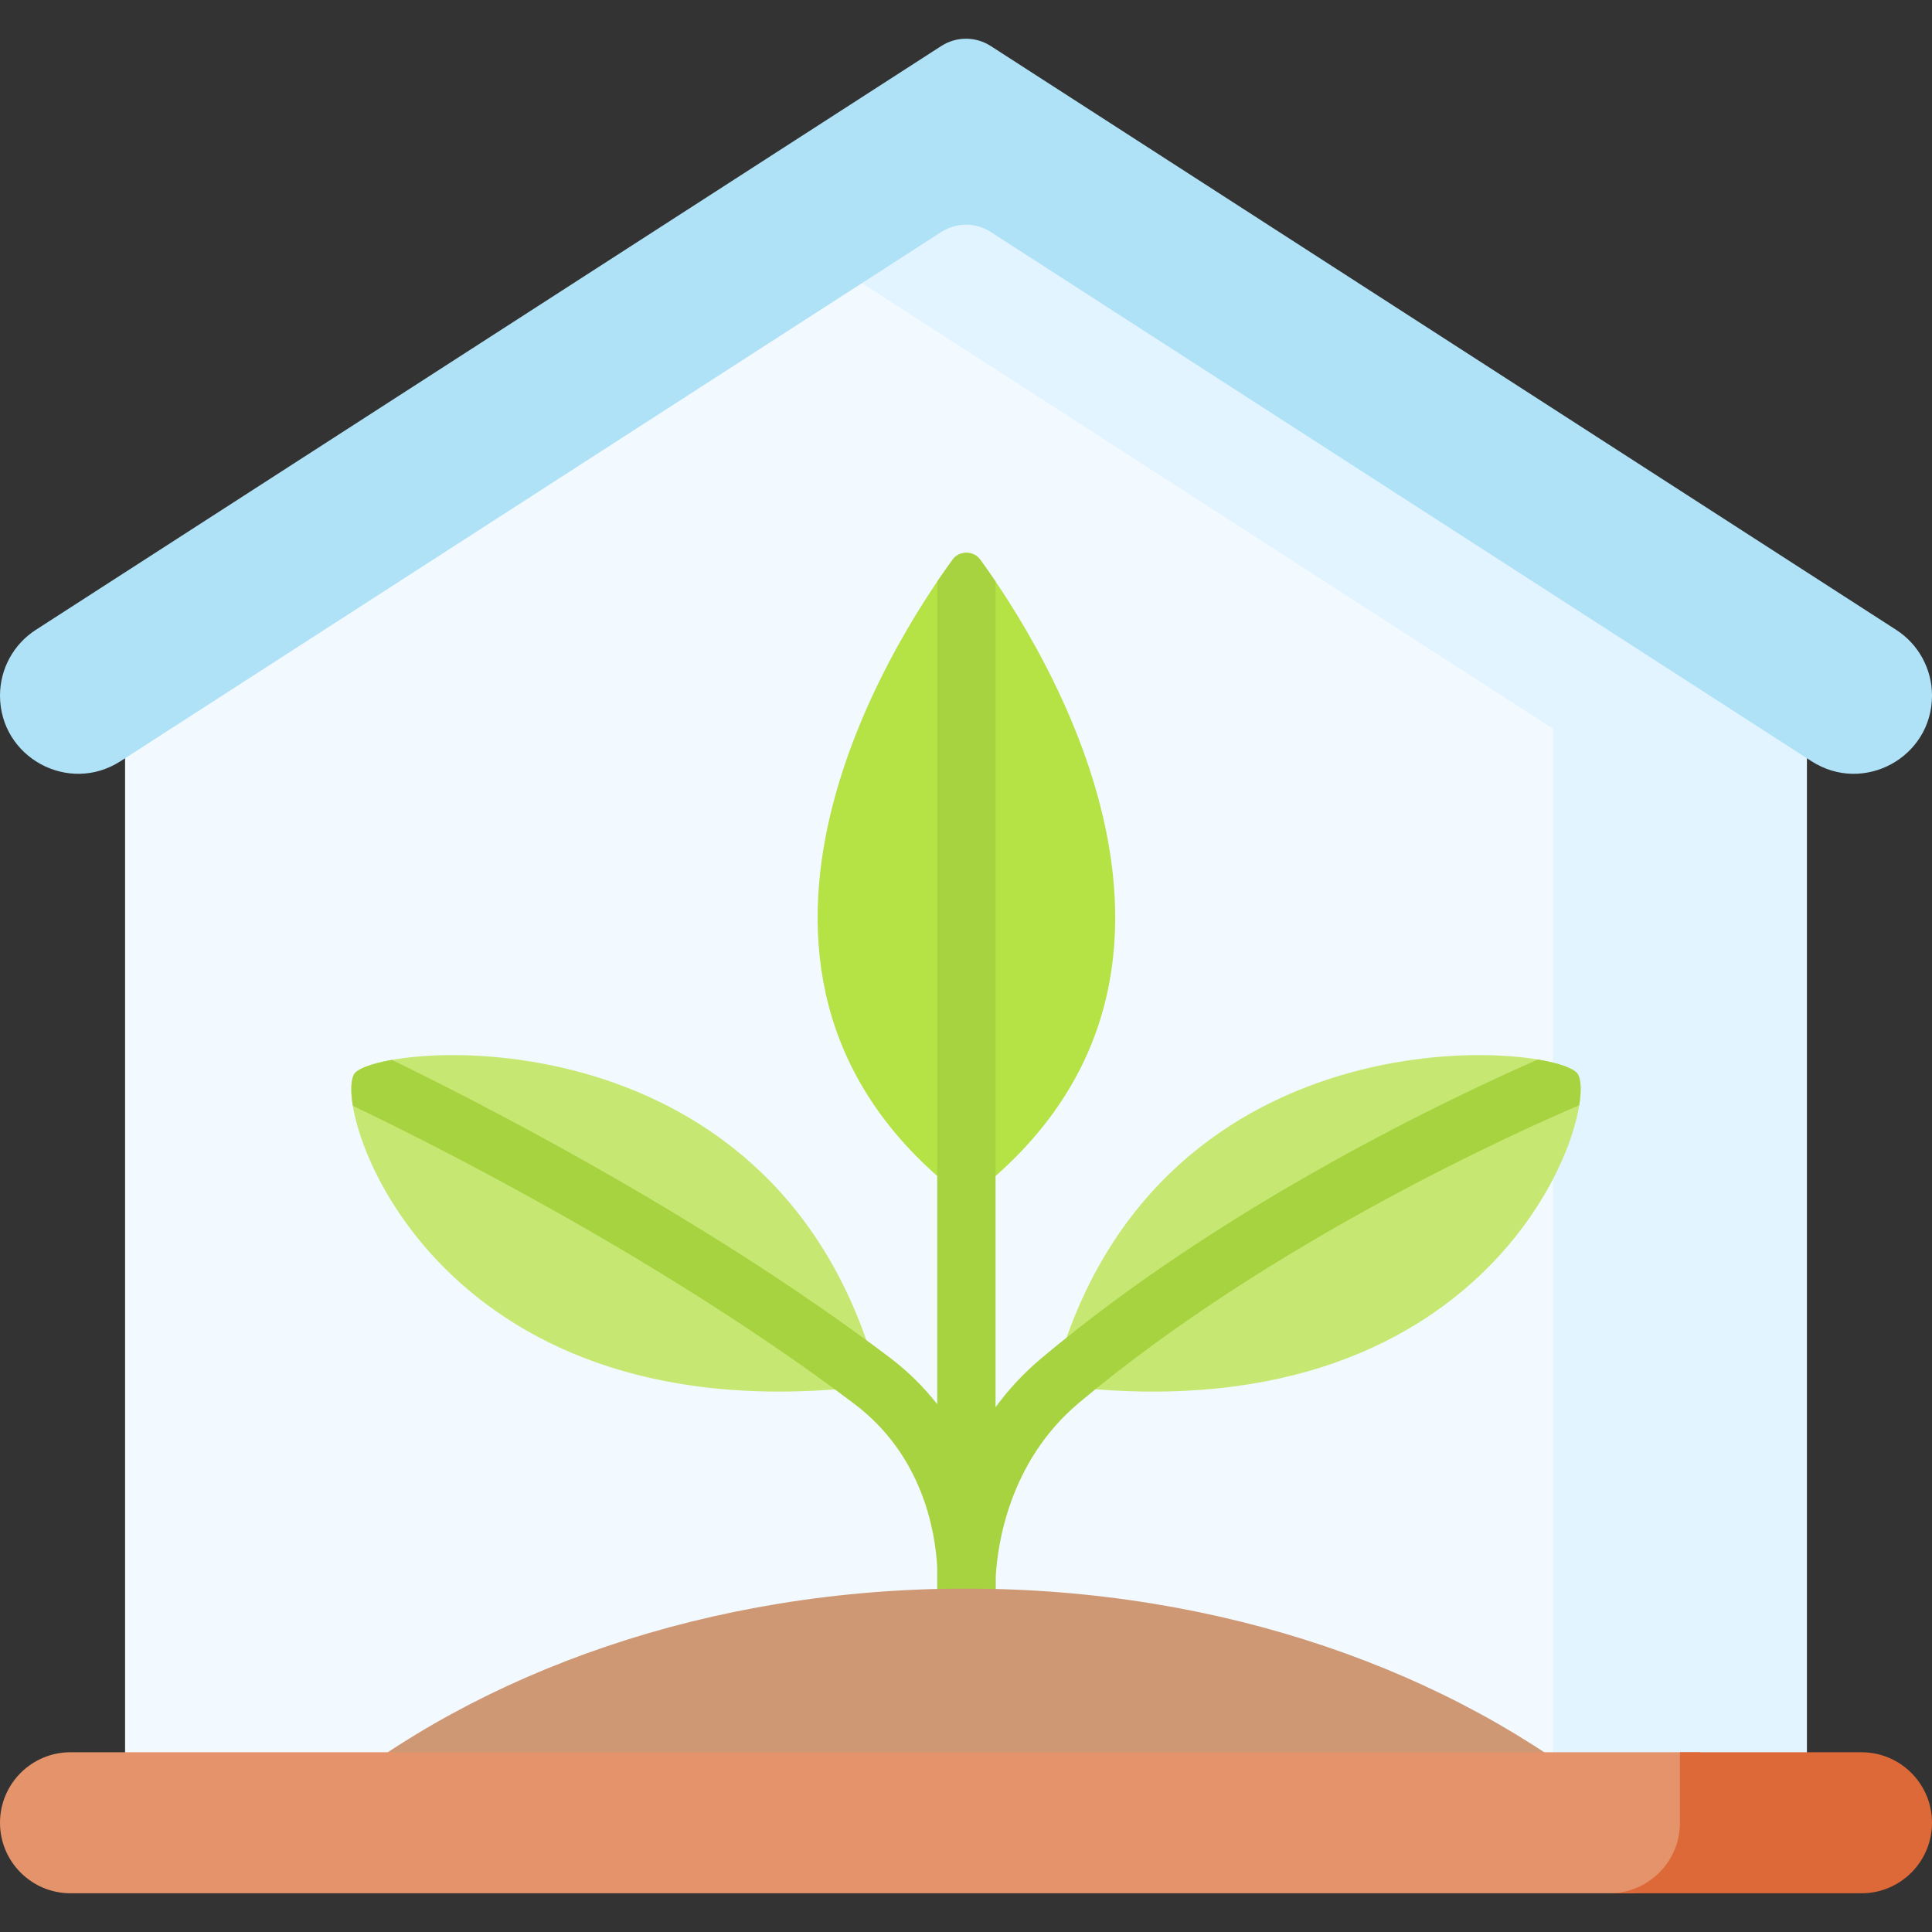 <svg id="Capa_1" enable-background="new 0 0 512 512" height="512" viewBox="0 0 512 512" width="512" xmlns="http://www.w3.org/2000/svg"><rect x="0" y="0" width="512" height="512" fill="#333333" stroke="none"/><g><g><g><g><g><g><path d="m425.455 193.106-205.177-132.299h-13.907l-173.224 111.696v310.376h392.308z" fill="#f2f9ff"/><path d="m256 28.806-49.629 32.001 205.177 132.299v289.773h67.305v-310.376z" fill="#e2f4ff"/><path d="m0 184.325c0 16.397 18.151 26.29 31.931 17.404l217.519-140.256c3.988-2.572 9.112-2.572 13.1 0l217.519 140.257c13.781 8.886 31.931-1.007 31.931-17.404 0-7.036-3.573-13.591-9.486-17.404l-239.964-154.73c-3.988-2.572-9.112-2.572-13.1 0l-239.964 154.729c-5.913 3.813-9.486 10.368-9.486 17.404z" fill="#afe2f7"/></g></g><path d="m259.702 148.227c-1.69-2.31-5.494-2.31-7.184 0-15.691 21.445-74.054 111.399 3.465 169.606h.254c77.519-58.207 19.157-148.161 3.465-169.606z" fill="#b5e245"/></g><g><path d="m279.895 363.119c-.612 2.158 1.967 4.243 4.961 4.555 112.622 11.736 139.063-73.082 133.304-82.996-4.747-8.173-110.651-18.931-138.265 78.441z" fill="#c6e873"/></g><g><g><g><g><g><g><g><path d="m232.105 363.119c.612 2.158-1.967 4.243-4.961 4.555-112.622 11.736-139.064-73.082-133.305-82.996 4.748-8.173 110.652-18.931 138.266 78.441z" fill="#c6e873"/></g><path d="m418.161 284.678c-.82-1.412-4.665-2.899-10.598-3.894-21.388 9.35-82.605 37.983-131.636 79.209-4.834 4.064-8.807 8.449-12.098 12.935v-218.829c-1.56-2.303-2.963-4.283-4.126-5.872-1.69-2.31-5.494-2.31-7.184 0-1.167 1.595-2.576 3.583-4.142 5.896v218.009c-3.414-4.361-7.556-8.568-12.617-12.392-50.708-38.313-111.778-69.108-131.904-78.853-5.598.993-9.223 2.426-10.016 3.79-.826 1.422-.985 4.387-.326 8.384 14.389 6.84 79.572 38.694 132.93 79.008 18.181 13.736 21.442 33.979 21.932 43.324v3.339c-.019.845-.017 4.573-.01 7.633h15.491c.028-3.295.052-7.405.037-8.696.449-7.999 3.406-30.236 21.978-45.851 51.388-43.207 118.811-73.03 132.639-78.911.629-3.918.464-6.826-.35-8.229z" fill="#a8d340"/></g></g></g></g></g></g></g></g><g><path d="m427.353 477.702c-42.494-34.849-103.528-56.703-171.353-56.703s-128.859 21.853-171.353 56.703z" fill="#ce9875"/><path d="m431.923 501.737c10.32 0 18.686-8.366 18.686-18.686v-18.686h-431.923c-10.32.001-18.686 8.367-18.686 18.686 0 10.32 8.366 18.686 18.686 18.686z" fill="#e4936b"/><path d="m493.314 464.366h-48.114v18.686c0 10.32-8.366 18.686-18.686 18.686h66.799c10.32 0 18.686-8.366 18.686-18.686.001-10.32-8.365-18.686-18.685-18.686z" fill="#dd6938"/></g></g></svg>